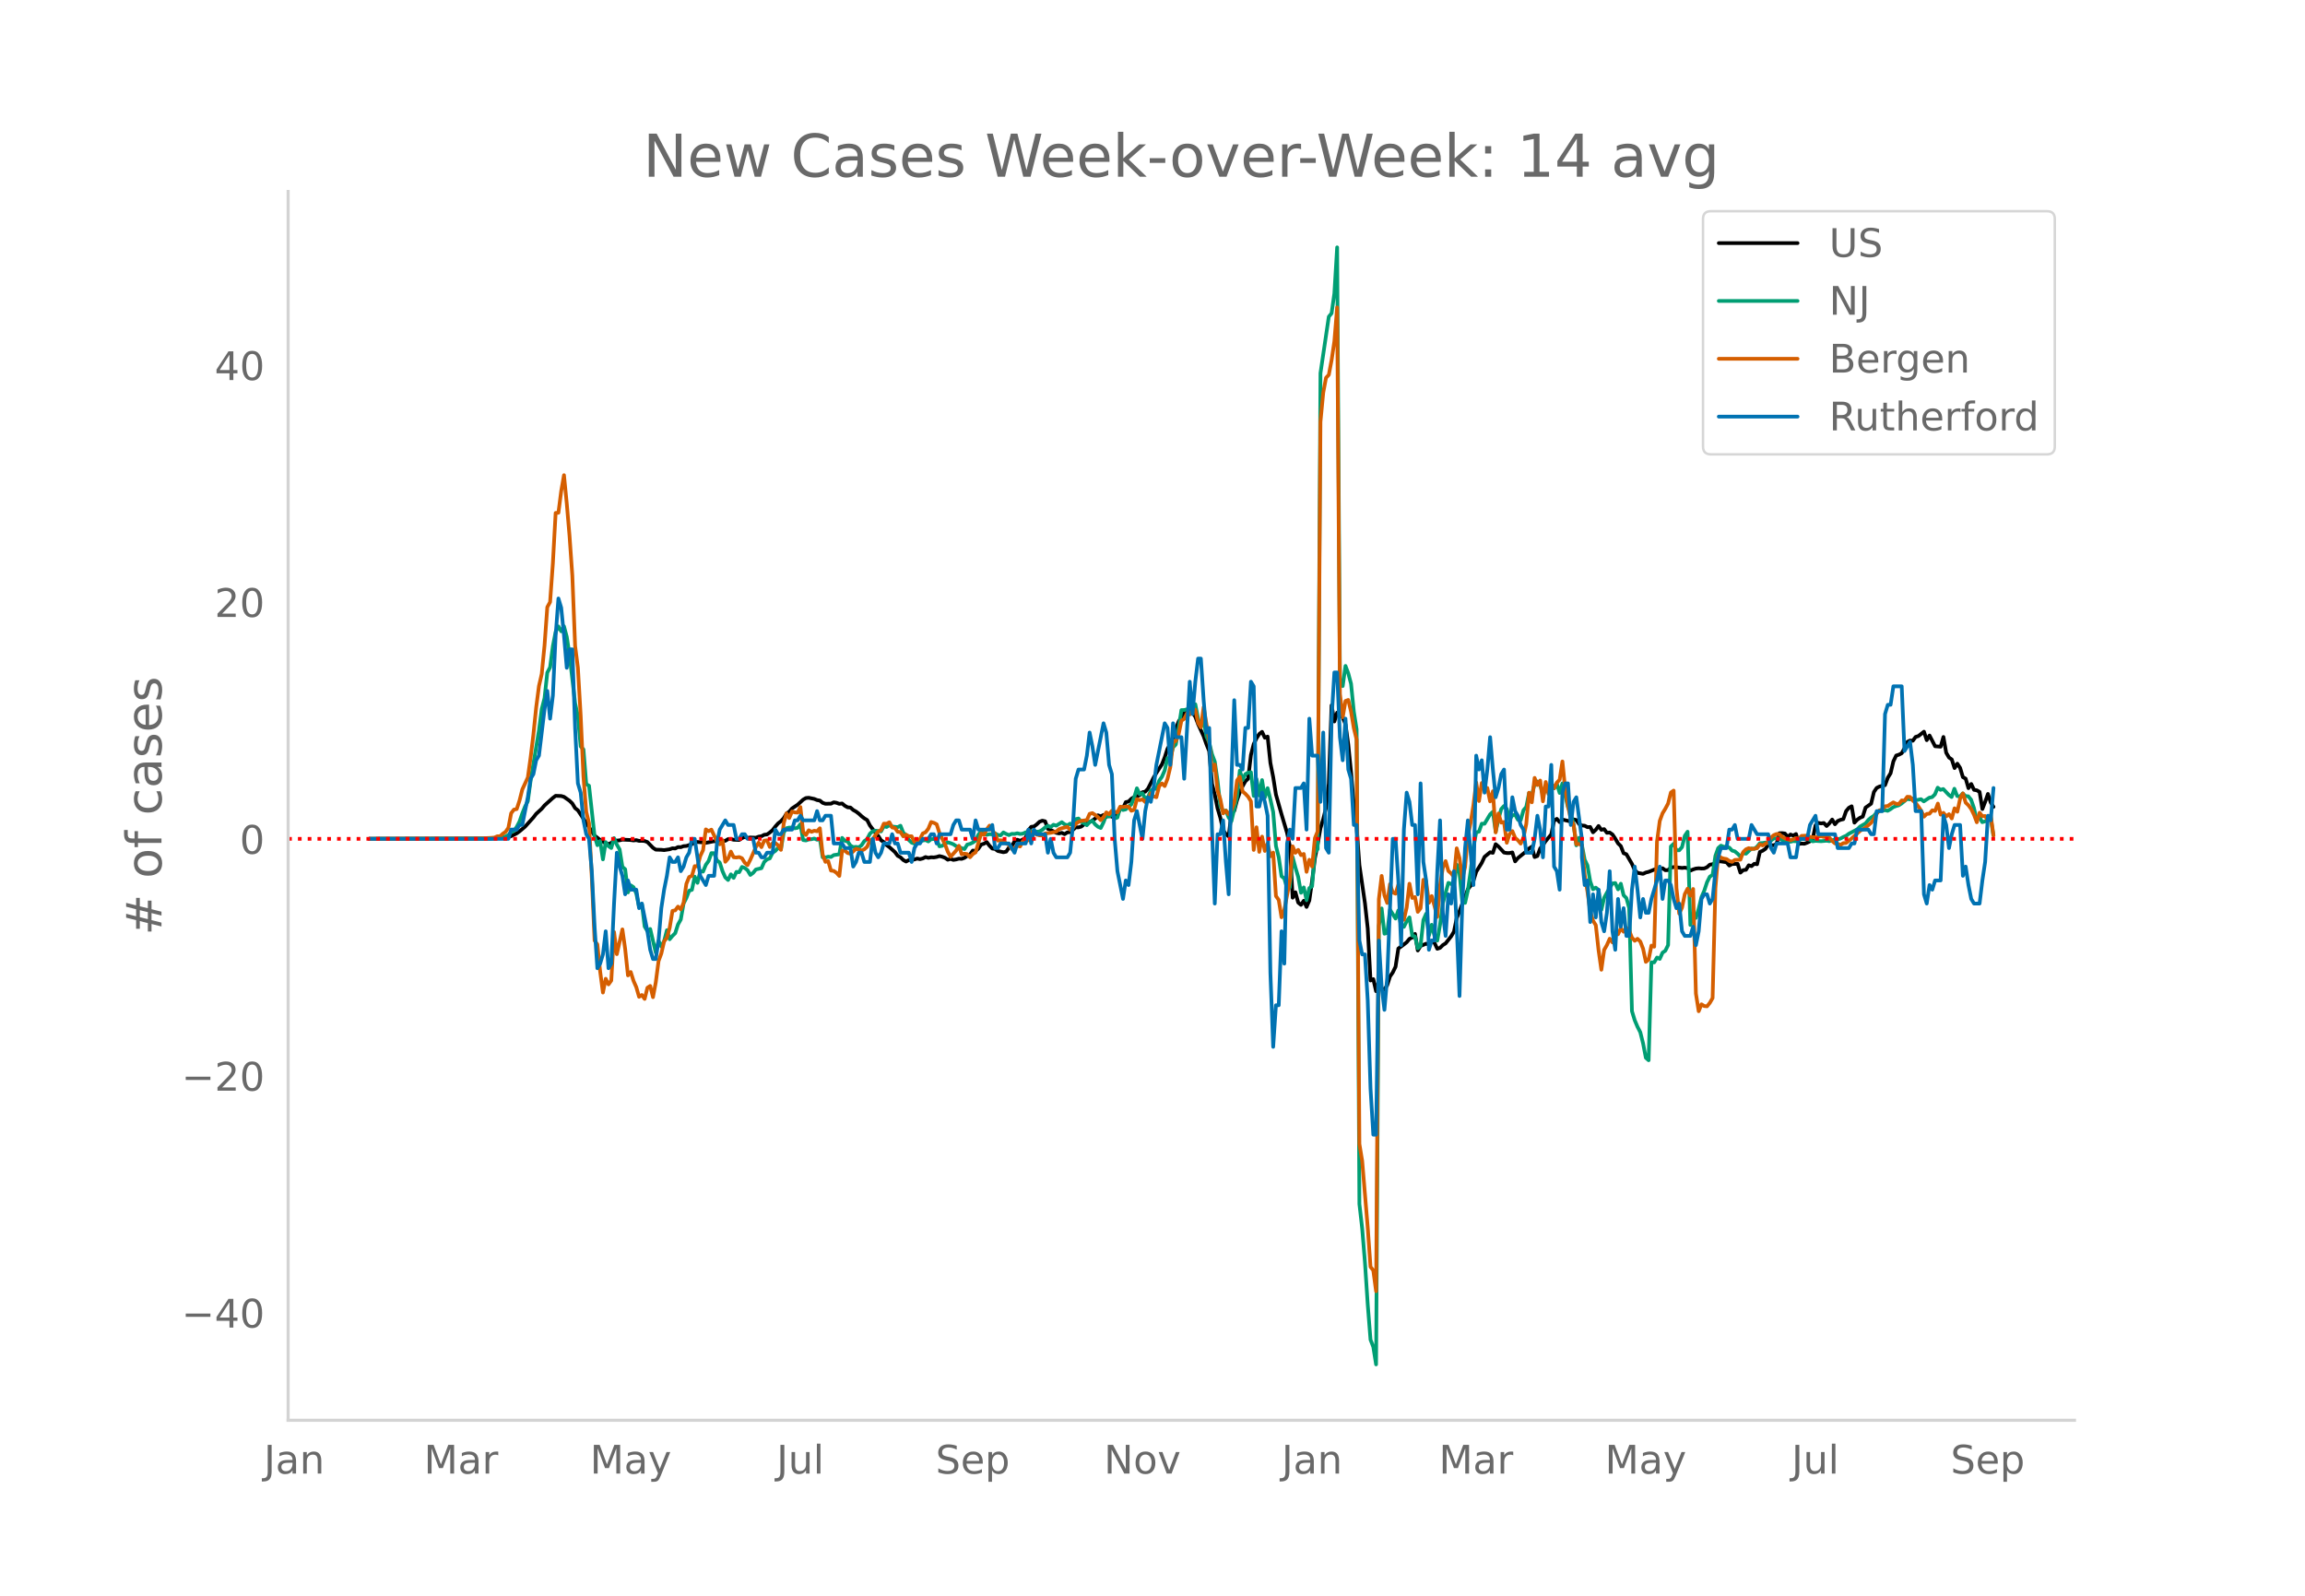 <svg height="864" viewBox="0 0 936 648" width="1248" xmlns="http://www.w3.org/2000/svg" xmlns:xlink="http://www.w3.org/1999/xlink"><defs><style>*{stroke-linecap:butt;stroke-linejoin:round}</style></defs><g id="figure_1"><path d="M0 648h936V0H0z" style="fill:#fff" id="patch_1"/><g id="axes_1"><path d="M117 576.72h725.4V77.76H117z" style="fill:none" id="patch_2"/><path clip-path="url(#p53a770fa16)" d="m149.973 340.626 48.555-.113 5.646-.276 1.13-.116 1.129-.228 1.13-.374 2.257-1.121 1.13-.81 2.258-1.898 3.388-3.75 1.129-1.465 2.258-2.065 1.13-1.355 3.387-3.046 1.13-.857 2.258.086 1.129.335 2.258 1.599 1.13 1.105 1.129 1.876 1.129.885 6.775 10.268 2.259 1.75 2.258 1.372 1.13.295 1.128-.427 1.13-.983 1.129.014 1.129-.1 1.13-.291 3.387.17 1.129.17 1.13-.128 1.128.3 1.13-.025 1.129.089 1.129.423 2.258 2.32 1.13.756 2.258.073 1.13.113 2.258-.341 1.129-.39 1.13.074 1.128-.57 1.13.04 1.129-.416 1.129-.068 2.258-.743 1.13-.716 1.129-.169 2.258.172 1.13.178 3.387-.67 1.13.147 1.128-.337 2.259.037 1.129-.69 1.13-.054 1.128.317 2.259.091 1.129-.752 1.13-.504 1.128.415 1.13-.176 2.258.102 1.13-.438 1.128-.164 1.13-.602 1.129-.123 1.129-.793 1.13-.97 1.128-1.47 1.13-1.272 1.129-.887 1.129-1.207 1.13-1.874 1.128-.78 1.13-1.32 2.258-1.505 2.258-2.063 1.13-.658 1.129-.106 2.258.473 1.13.469 1.129.194 1.129.92 1.129.378 2.258-.037 1.13-.546 1.129.19 1.129.428 1.13-.147 1.128.934 1.13.626 1.129.083 1.129.994 1.13.63 1.128.846 1.13 1.048 1.129.887 1.13.668 1.128 2.209 2.259 2.997 1.129 1.24 1.13 1.764 1.128.747 1.13 1.222 1.129.826 2.258 2.016 1.13 1.514 1.128.602 1.13 1.102 1.129.62 1.13-.602 1.128-.041 1.13-.207 1.129-.367 1.129.25 1.13-.288 1.128-.57 1.13.305 1.129-.214 1.129.058 1.13-.188 1.128-.356 1.13.264 1.129.432 1.129.784 1.13-.334 1.128.404 1.13-.184 1.129-.318 1.129.083 1.13-.427 1.128-.78 1.13-.6 1.129-1.568 1.129.168 1.13-.923 1.128-1.673 1.13-.352 1.129-.667 1.129 1.487 1.13 1.157 1.128.149 1.13.829 2.258.502 1.13-.235 1.128-1.637 1.13-.566 1.129-1.97 1.129-.676 1.13.441 1.128-.53 1.13-.674 1.129-3.076 1.129-1.39 1.13-.146 1.128-.861 1.13-1.07 1.129-.423 1.13.251 1.128 3.069 1.13.415 2.258 1.2 1.13.243 1.128-.249 1.13.55 1.129-.732 1.129-.104 1.13-.908 1.128-1.054 1.13.032 1.129-.312 1.129-.919 1.13-.334 2.258-1.21 1.129-.811 1.129-1.31 1.13.417 1.128-.559 1.13.799 1.129-.737 1.129.689 1.13.02 1.128-.99 1.13-2.298 1.129-.22 1.129-2.47 1.13-.237 1.128-1.132 1.13-.687 1.129-.321 1.129-.473 1.13-1.191 1.128-.204 1.13-1.238 2.258-4.47 1.13-1.898 2.258-3.484 1.129-2.852 1.129-3.511 1.13-1.796 1.128-2.801 1.13-3.57 1.129-2.875 2.258-3.563 2.259-.74 1.129.715 1.129 1.632 1.13 3.017 2.258 4.92 1.129 3.255 1.129 2.773 1.13 13.274 1.128 4.364 1.13 5.613 1.129 3.815 1.129 5.033 1.13 1.623 1.128.924 1.13-9.514 1.129-.855 1.13-4.333 1.128-3.16 1.13-2.492 1.129-2.016 1.129-1.071 1.13-9.63 1.128-4.414 1.13-2.339 1.129-1.776 1.129-.872 1.13 2.4 1.128-.474 1.13 10.704 1.129 5.742 1.129 7.11 2.258 7.99 2.259 7.6 1.129 5.41 1.13 20.873 1.128-2.212 1.13 4.2 1.129.928 1.129-1.67 1.13 2.504 1.128-2.62 1.13-7.917 1.129-9.25 1.129-5.653 1.13-6.51 1.128-3.715 1.13-4.614 1.129-9.788 1.129-31.798 1.13 6.557 1.128-3.594 1.13 1.361 1.129.464 1.129 2.913 1.13 8.198 1.128 11.226 1.13 13.029 1.129 9.2 1.129 15.491 2.258 15.479 1.13 10.294 1.129 21.125 1.129-.567 1.13 4.913 1.128-4.287 1.13 3.272 1.129.323 1.129-1.728 1.13-3.556 1.128-1.634 1.13-2.336 1.129-7.376 2.258-1.664 1.13-.89 1.129-1.379 1.129-.568 1.13-1.455 1.128 6.732 1.13-1.825 2.258-.924 1.13.306 1.128-1.446 1.13.797 1.129 2.406 1.129-.37 1.13-1.127 1.128-.7 2.259-2.87 1.129-1.875 1.13-5.555 1.128-2.746 1.13-3.061 1.129-2.73 1.129-3.16 1.13-1.386 1.128-2.013 1.13-3.657 2.258-3.644 1.13-2.434 2.258-1.867 1.129.235 1.129-3.52 1.13.955 2.258 2.453 1.129.192 1.129-.002 1.13-.23 1.128 3.62 1.13-1.351 3.387-2.73 1.13-1.147 1.129-.737 1.129 4.214 1.129-.414 1.13-3.076 1.128-1.418 1.13-1.612 2.258-2.69 1.13-5.587 1.128-.717 1.13 1.33 1.129-1.047 3.387.806 1.13-.87 1.129.26 1.129 1.655 1.13.564 1.128.092 1.13.592 1.129-.087 1.129 2.165 1.13-1.032 1.128-1.531 1.13 1.553 1.129-.28 1.13 1.498 1.128-.116 1.13.788 1.129 1.678 1.129 1.927 1.13 1.122 1.128 2.885 1.13.422 2.258 3.896 1.13 2.564 1.128 1.082 2.259.412 1.129-.542 1.13-.274 3.387-1.341 1.129.255 1.13-.371 1.128.804 1.13-.053 1.129-.998 1.129-.234 2.258.226 1.13.13 1.129-.114 1.129.174 1.13 1.042 1.128-.497 1.13-.357 1.129-.111 1.129.099 1.13-.038 1.128-.496 1.13-1.027 1.129-.198 1.129-.4 1.13-.773 1.128.05 2.259.337 1.129 1.338 1.13-.619 2.258-.074 1.129 3.565 1.129-1.008 1.13-.133 1.128-1.834 1.13.351 1.129-.964 1.129.188 1.13-5.004 1.128-.48 1.13-.769 1.129-1.653 1.129.214 1.13-.029 1.128-.488 1.13-4.385 1.129-.043 1.129.15 1.13 1.384 1.128-.97 1.13.437 1.129-.646 1.13 4.036 1.128-.144 1.13.063 1.129-.422 1.129-.553 1.13-.858 1.128-5.64 1.13-1.004 1.129.22 1.129-.164 1.13 1.223 1.128-1.095 1.13-1.53 1.129 1.908 1.129-1.322 1.13-.477 1.128-.272 1.13-3.254 1.129-1.354 1.129-.617 1.13 6.645 1.128-1.195 1.13-.783 1.129-.487 1.129-3.638 2.258-1.599 1.13-4.732 1.129-1.668 1.129-.564 2.258-.554 1.13-3.015 1.129-1.814 1.129-4.816 1.13-2.378 1.128-.359 1.13-.583 1.129-2.019 1.129-2.55 1.13-.591 1.128.084 1.13-1.553 1.129-.343 2.258-1.778 1.13 3.447 1.129-1.89 2.258 4.356 2.258.18 1.13-3.948 1.129 6.415 1.129 1.92 1.13.8 1.128 3.503 1.13-1.796 1.129 1.718 1.129 3.755 1.13.615 1.128 3.863 1.13-1.703 1.129 2.38 1.13.192 1.128.645 1.13 6.966 1.129-2.915 1.129-3.229 1.13 3.488 1.128 1.761h0" style="fill:none;stroke:#000;stroke-linecap:round;stroke-width:1.5" id="line2d_1"/><path clip-path="url(#p53a770fa16)" d="m149.973 340.624 49.685-.104 3.387-.251 2.259-.623 1.129-.58 1.13-1.165 1.128-.533 1.13-1.605 1.129-2.14 1.129-3.275 1.13-2.843 1.128-2.17 1.13-8.358 3.387-20.368 1.13-8.69 1.129-4.414 1.129-10.37 1.129-2.161 1.13-8.571 1.128-5.86 1.13-2.181 1.129 2 1.129-2.04 1.13 4.279 1.128 7.391 2.259 19.56 1.129 5.283 1.13 12.264 1.128 1.219 1.13 14.105 1.129.635 2.258 20.526 1.13 3.624 1.129-1.686 1.129 7.445 1.129-7 1.13 1.616 1.128.77 1.13-4.023 1.129 2.646 1.129 1.95 1.13 7.066 1.128.986 1.13 9.41 1.129-2.87 1.129.735 1.13 2.592 1.128 5.4 1.13-1.22 1.129 9.218 1.129 1.856 1.13-.866 2.258 9.607 1.129-4.807 1.129 2.37 1.13-2.281 1.128-4.39 1.13 3.67 1.129-1.365 1.13-1.106 1.128-3.547 1.13-2.011 1.129-6.498 1.129-2.212 1.13-2.96 1.128-.374 1.13-5.357 1.129 2.533 1.129-4.734 1.13.162 1.128-2.765 1.13-1.547 1.129-3.195 1.129.043 1.13 2.927 1.128.855 1.13 3.52 1.129 2.53 1.129 1.04 1.13-2.29 1.128 1.435 1.13-2.425 1.129.1 1.129-2.123 1.13.41 1.128.928 1.13 1.915 1.129-.843 1.129-1.37 2.258-.53 1.13-2.548 1.129-1.021 1.129-.402 1.13-2.313 1.128-.74 1.13-1.252 1.129.564 1.129-6.753 1.13-1.767 1.128-.26 1.13.016 1.129.279 1.129-.202 1.13-1.454 1.128 6.428 1.13.167 1.129-.406 1.129-.109 1.13-.263 1.128.48 1.13-.426 1.129 7.554 1.129.105 1.13-.345 1.128.12 1.13-.766 2.258-.328 1.13-6.653 1.128 1.184 1.13.27 1.129 1.664 1.129.63 1.13-.108 1.128.178 1.13-.844 1.129-1.686 1.13-.812 1.128-2.19 1.13-.982 1.129-.247 2.258.298 1.13-2.089 1.128.294 1.13-.72 1.129.546 2.258.244 1.13-.585 1.129 2.855 1.129.97 1.13 1.985 1.128 1.064 1.13.394 1.129-.089 1.129-1.238 1.13.085 1.128-.208 1.13.568 1.129-.924 1.129-.054 1.13.15 1.128 2.808 1.13-.193 1.129-.975 1.129-.433 1.13.314 1.128.452 1.13.762 1.129.29 1.129.55 1.13.347 1.128-1.833 1.13-.27 1.129-.546 1.129-.781 1.13-2.425 1.128-1.435 1.13 1.063 1.129.445 1.129-.27 1.13.092 1.128-.402 1.13.623 1.129.166 1.129-1.176 1.13.607 1.128.472 1.13-.506 1.129.042 1.129-.286 1.13.302 1.128-.14 1.13-.526 1.129-.29 1.129-.166 1.13.012 1.128.197 1.13-.14 1.129-.638 1.13-1.001 1.128-.639 1.13.5 1.129-.925 1.129.367 2.258-1.407 1.13.881 1.129.41 1.129-.707 1.13.839 1.128-2.665 1.13-.248 1.129 1.44 1.129.463 1.13.809 1.128-1.273 1.13-.503 1.129 1.459 1.129.955 1.13.491 1.128-2.305 1.13-2.982 1.129.669 1.129-1.122 1.13 1.907 1.128-.425 1.13-4.092 1.129 1.048 1.129-.255 1.13-1.16 1.128-.813 1.13-2.765 1.129-3.814 1.129 2.382 1.13-.348 1.128 2.209 1.13-.685 1.129-2.638 1.129-.854 1.13.193 1.128-3.342 1.13-1.609 1.129-2.576 1.129-5.005 1.13.07 1.128-4.417 1.13-1.18 1.129-6.563 1.129-7.391 1.13-.035 1.128-.279 1.13-.835 1.129-1.075 1.129-.17 1.13 5.89 1.128 3.249 1.13-2.6 1.129 6.591 1.129 2.387 1.13 4.792 1.128 2.967 1.13 7.805 1.129 10.265 1.129 2.135 1.13-.317 1.128 2.881 1.13 1.431 2.258-9.843 1.13-10.68 1.128 3.826 1.13-2.402 1.129-.6 1.13-.139 1.128 9.6 1.13-6.896 1.129 6.757 1.129-6.289 1.13 7.12 1.128-3.844 1.13 4.583 1.129 5.114 1.129 13.811 1.13 4.526 1.128 7.735 1.13.901 1.129 4.07 1.129-.473 1.13-12.288 1.128 4.286 1.13 3.786 1.129 6.429 1.129-2.182 1.13 5.14 1.128-4.861 1.13-.754 1.129-13.774 1.129-1.272 1.13-193.292 3.387-22.936 1.129-1.376 1.13-8.092 1.128-18.685 1.13 175.318 1.129 2.831 1.129-8.188 1.13 3.013 1.128 4.243 1.13 11.31 1.129 7.194 1.129 192.738 1.13 9.925 1.128 13.82 1.13 17.122 1.129 14.253 1.129 2.904 1.13 7.117 1.128-178.091 1.13-7.067 1.129 10.27 1.129-.33 1.13-9.445 2.258 3.62 1.129-3.31 1.129 6.447 1.13.232 1.128-2.27 1.13-1.574 1.129 7.399 1.13.356 1.128 4.811 1.13-1.075 1.129-10.397 1.129-2.587 1.13 8.826 1.128-4.336 1.13 4.564 1.129 1.888 1.129-6.506 1.13-8.656 2.257-8.312 1.13.445 1.129.7 1.13-8.56 1.128 3.49 1.13 11.796 1.129.263 1.129-5.101 1.13-7.775 1.128-9.758 1.13-6.01 1.129-.29 1.129-3.226 1.13.008 2.258-3.795 1.129-1.032 1.129 8.099 1.13-5.075 1.128-4.158 1.13-1.245 1.129 1.18 1.129 4.3 1.13-1.667 1.128-.297 1.13 2.088 1.129.14 1.129-4.023 1.13-1.342 1.128-5.628 1.13.782 1.129-4.502 1.129-.964 1.13 1.16 1.128 4.445 1.13-2.665 1.129 1.5 1.129-1.844 1.13.174 1.128-1.853 1.13 3.733 1.129-3.891 2.258 9.704 1.13 2.444 1.129 4.328 1.129 8.691 1.129-3.052 1.13 2.894 1.128 5.967 1.13 2.333 1.129 6.501 1.129 3.191 1.13-.665 1.128.967 1.13 8.037 1.129-4.865 1.13-2.104 2.257-3.725 1.13-.178 1.129 2.557 1.13-2.275 1.128 4.684 1.13 1.133 1.129 4.027 1.129 41.9 1.13 3.7 1.128 2.654 1.13 2.212 1.129 4.506 1.129 5.868 1.13.998 1.128-39.765 1.13.02 1.129-1.958 1.129.553 1.13-2.54 1.128-.774 1.13-2.305 1.129-40.059 1.129-1.052 1.13 2.626 1.128-.004 1.13-1.288 1.129-4.602 1.129-1.648 1.13 37.873 1.128-4.656 1.13 1.779 1.129-3.729 1.129-4.715 1.13-2.595 1.128-3.446 1.13-2.263 1.129-.723 1.129-7.712 1.13-3.164 1.128-.998 1.13.46 1.129-.058 1.129.39 1.13 1.22 1.128.309 1.13.951 1.129 1.168 1.129-1.435 1.13.267 2.258-2.127 1.129.155 1.129-.882 1.13-1.42 1.128-.054 1.13-.205 1.129.279 1.129-1.103 1.13-.855 1.128-.034 1.13.135 1.129.557 1.129.1 1.13.391 1.128.213 1.13-.286 1.129.104 1.13-.394 1.128-.534 2.259.035 1.129.24 1.13.665 1.128-.194 2.259.143 2.258-.208 1.13.197 2.258-.704 1.129-.02 1.13-.355 1.128-.638 1.13-.476 1.129-.84 3.387-1.775 1.13-1.102 2.258-1.319 1.13-1.408 1.128-.951 1.13-.724L762 330l1.129-.74 1.13.013 1.128-.31 1.13.282 1.129-.645 1.129-.836 1.13-.44 1.128-.322 1.13-.723 2.258-1.872 1.13.201 1.128-.344 1.13.727 2.258-.457 1.13.875 2.258-1.497 1.129-.22 1.129-1.115 1.13-2.722 1.128.877 1.13-.332 2.258 2.39 1.13.855 1.128-3.361 1.13 2.95 1.129.252 1.129-1.303 1.13 1.083 1.128.077 1.13 1.377 1.129 3.272 1.13 4.831 1.128-1.14 1.13 2.161 1.129-.305 1.129-.693 1.13-1.237 1.128 7.553h0" style="fill:none;stroke:#009e73;stroke-linecap:round;stroke-width:1.5" id="line2d_2"/><path clip-path="url(#p53a770fa16)" d="m149.973 340.624 44.039-.11 5.646-.295 1.129-.11 1.13-.516h1.128l1.13-1.032 1.129-.774 1.129-1.622 1.13-5.933 1.128-1.474 1.13-.221 1.129-3.427 1.129-4.496 2.258-4.902 1.13-8.18 1.129-9.25 1.129-11.02 1.13-8.696 1.128-4.902 1.13-11.571 1.129-15.552 1.129-2.063 1.13-15.736 1.128-20.453 1.13-.074 1.129-8.807 1.129-6.45 1.13 11.535 1.128 13.23 1.13 16.067 1.129 28.487 1.129 8.881 1.13 19.458 1.128 24.765 1.13 14.225 1.129 4.643 1.129 22.074 1.13 25.612 1.128 1.548 1.13 10.982 1.129 8.587 1.129-5.602 1.13 2.285 1.128-1.548 1.13-19.716 1.129 8.992 2.258-10.06 1.13 7.96 1.129 10.724 1.129-1.364 1.129 3.575 1.13 2.58 1.128 3.906 1.13-.737 1.129 1.584 1.129-4.532 1.13-.738 1.128 4.57 1.13-6.007 1.129-8.66 1.129-3.059 1.13-4.938 1.128-1.474 1.13-4.017 1.129-6.891 1.13-.221 1.128-1.511 1.13 1.142 1.129-2.653 1.129-7.739 1.13-2.764 1.128-.479 1.13-3.943 1.129.11 1.129-4.2 1.13-2.396 1.128-8.44 1.13.738 1.129-.627 2.258 4.828 1.13 1.142 1.129-1.695 1.129 8.771 1.129-1.29 1.13-2.837 1.128 2.284 1.13.11 1.129-.183 1.129.479 1.13 1.842 1.128.958 1.13-2.21 2.258-5.123 1.13-1.806 1.128 1.843 1.13-2.654 1.129-.147 1.129 2.727 1.13-1.548 1.128-.037 1.13.922 1.129 1.842 1.129-10.76 1.13-4.054 1.128 1.88 1.13-2.654 1.129.368 1.129.074 1.13-2.248 1.128 10.135 1.13 1.216 1.129-1.917 1.129.627 1.13-.442 1.128.22 1.13-1.215 1.129 10.65 1.129 2.985 1.13-.295 1.128 3.833 1.13.147 1.129.774 1.129 1.253 1.13-10.282 1.128.037 1.13.958 1.129.258 1.129-.921 1.13-1.069 1.128.295 1.13.442 1.129-.553 1.13-.995 1.128-2.653 1.13-.368 1.129-1.77 1.129-1.473 1.13-.516 1.128-2.617 1.13.037 1.129-.59 1.129 2.1 1.13.222 1.128 1.548 1.13.074 1.129 1.768 1.129-.663 1.13.627h1.128l1.13 2.248 1.129-.222 1.129-.884 1.13-2.285 1.128-.479 1.13-1.437 1.129-2.727 1.129.331 1.13.59 1.128 3.538 2.259 4.606 1.129 2.985 1.13 2.064 2.258-2.506 1.129-1.953 1.129 3.464 1.13-.258 1.128.184 1.13 1.253 1.129-1.29 1.129-.7 2.258-7.628 1.13.553 1.129-2.248 1.129-1.511 1.13 1.99 1.128 1.327 1.13 2.763 1.129-.147 1.129.184 1.13 1.069 1.128.59 1.13 1.695 1.129-.553 1.129-.737 1.13.258 1.128-2.174 1.13.147 1.129-.553 1.129-3.206 1.13.332 1.128.663 1.13.295 1.129.037 1.13-.81 2.257-.259 2.259-.516 1.13-.958 1.128-.405 2.259-.516 1.129 1.142 1.13-.774 1.128-1.584 1.13-.848 1.129-.405 2.258-.295 1.13-2.543 1.129-.295 1.129.737 1.129.922 1.13 1.216 1.128-1.253 1.13-1.917 1.129.774 1.129-1.437 1.13.442 1.128.185 1.13-2.285 1.129.147 1.129-.22 1.13.073 1.128 1.658 1.13-.368 1.129-4.386 1.129.442 1.13-.294 1.128 1.068 1.13-1.105 1.129-2.432 1.129 1.253 1.13.331 1.128-4.496 1.13-1.105 1.129 1.068 1.129-2.91 1.13-4.755 1.128-10.024 1.13-.663 1.129-2.616 1.129-5.565 1.13-.737 1.128-2.285 1.13.48 1.129-2.433 1.129.553 1.13 5.343 1.128 1.77 1.13-8.219 2.258 13.71 1.13 12.123 1.128-2.506 1.13 10.54 1.129 3.538 1.129 5.749 1.13-1.106 1.128 1.511 1.13-1.842 1.129-2.875 1.13-9.065 1.128-1.511 1.13 5.97 1.129.958 1.129 1.216 1.13 1.843 1.128 19.752 1.13-9.213 1.129 9.987 1.129-6.191 1.13 5.823 1.128-3.022 1.13 5.196 1.129-1.511 1.129 17.652 1.13 1.585 1.128 7.038 1.13-2.985 2.258-12.05 1.13-13.783 1.128 2.617 1.13-1.18 1.129 2.138 1.129-.48 1.13 7.26 1.128-4.9 1.13 2.763 1.129-11.535 1.129-2.763 1.13-166.313 1.128-11.83 1.13-6.044 1.129-1.179 1.129-5.97 1.13-7.665 1.128-13.746 1.13 156.916 1.129 9.508 1.129-6.634 1.13-.405 1.128 4.754 1.13 6.707 1.129 4.606 1.129 164.213 1.13 6.891 2.258 27.123 1.129 15.92 1.129 1.437 1.13 8.44 1.128-159.164 1.13-9.471 1.129 7.886 1.129 3.096 1.13-7.629 1.128 3.354 1.13.516 1.129-3.612 1.129 10.65 1.13 3.538 1.128-4.975 1.13-9.655 1.129 5.786 1.13-.369 1.128 6.007 1.13-1.474 1.129-11.534 1.129.59 1.13 8.733 1.128-2.727 1.13 4.017 1.129 4.459 1.129-12.825 1.13-7.112 1.128-2.727 1.13 4.017 1.129.958 1.129 1.437 1.13-11.608 1.128 3.98 1.13 8.292 1.129-4.68 1.129-12.604 1.13-5.38 1.128-7.113 1.13-9.213 1.129 7.518 1.129-7.334 1.13 2.506 1.128-.479 1.13 5.454 1.129-4.127 1.129 16.73 1.13-7.701 1.128 3.722 1.13-.258 1.129 8.439 1.129-3.575 1.13-1.179 1.128 2.727 1.13.995 1.129 1.364 1.129-2.47 1.13-5.527 1.128-12.677 1.13 3.906 1.129-9.913 1.129 2.911 1.13-1.843 1.128 8.44 1.13-7.85 1.129 4.901 1.129-4.496 1.13 2.138 1.128-2.285 1.13-1.18 1.129-7.406 1.129 11.313 1.13 6.78 1.128 5.344 1.13 2.248 1.129 7.924 1.129-.111 1.13.553 1.128 12.05 1.13 6.707 1.129 8.108 1.129 3.722 1.13 1.842 1.128 10.172 1.13 7.923 1.129-8.07 1.13-1.954 1.128-2.58 1.13 1.511 1.129-3.5 1.129.184 1.13-2.396 1.128 1.364 1.13-1.548 1.129 1.069 1.129 2.874 1.13 1.29 1.128-.81 1.13 1.105 1.129 2.911 1.129 5.344 1.13-.922 1.128-5.675 1.13.442 1.129-42.6 1.129-8.476 1.13-3.096 1.128-1.843 1.13-2.137 1.129-4.46 1.129-.773 1.13 39.579 1.128 10.355 1.13-2.395 1.129-5.49 1.129-2.212 1.13 2.838 1.128-2.727 1.13 42.49 1.129 7.15 1.129-2.802 1.13.7 1.128.111 1.13-1.4 1.129-1.953 1.129-44.554 1.13-13.451 1.128.995 1.13.368 1.129.184 1.129.774 1.13.369 1.128-.774 2.259-.11 1.129-3.096 1.13-1.106 1.128-.479 1.13.369 2.258-.332 1.13-1.585 1.128.443 2.259-1.364 1.129-1.843 1.13-.958 1.128-.479 1.13.11 1.129 1.033 1.129.663 2.258.737 2.259-.848 1.13.258 1.128-1.179 2.259-.11 1.129.516 2.258.184 2.259-.48 1.129.332 1.13-.258 1.128.553 1.13 1.327 1.129.995 1.129.147 1.13.48 1.128-.738 1.13-.073 2.258-1.843 3.388-3.059 2.258-1.363 2.258-1.917 1.13-1.621 1.129-2.064 1.129-1.4 1.13-.258 1.128-1.364 1.13-.11 1.129-.81 1.129-.664 1.13.59 1.128.036 1.13-1.437 1.129.11 1.129-1.584 1.13.074 1.128 1.474 1.13.958 1.129 1.474 1.129 1.695 1.13 2.396 1.128-1.106 1.13-.11 1.129-1.364 1.129.258 1.13-2.985 1.128 4.496 1.13-.737 1.129 1.437 1.129-.884 1.13 1.732 1.128-4.128 1.13 1.4 1.129-5.343 1.129-2.1 1.13 3.758 1.128 1.069 1.13 1.548 1.129 2.321 1.13 3.022 1.128-3.87 1.13 1.401 1.129-.073 1.129 1.842 1.13-2.174 1.128 8.255h0" style="fill:none;stroke:#d55e00;stroke-linecap:round;stroke-width:1.5" id="line2d_3"/><path clip-path="url(#p53a770fa16)" d="M149.973 340.624h56.46l1.13-3.753h2.257l1.13-1.877h1.129l2.258-11.262 1.13-7.508 1.129-1.877 1.129-5.63 1.13-1.877 2.258-18.77 1.129-7.507 1.129 11.261 1.13-9.385 1.128-24.4 1.13-15.015 1.129 3.754 1.129 11.261 1.13 13.139 1.128-7.508h1.13l1.129 31.908 1.129 22.523 1.13 3.754 1.128 11.262 1.13 5.63 1.129 1.877 1.129 13.139 1.13 22.523 1.128 16.893 1.13-1.877 1.129-3.754 1.129-9.385 1.13 15.016 1.128-1.877 1.13-24.4 1.129-20.647 1.129 5.631 1.13 3.754 1.128 7.508 1.13-5.631 1.129 3.754h2.258l1.13 7.507 1.129-1.877 2.258 11.262 1.13 7.508 1.128 3.754h1.13l1.129-7.508 1.129-13.139 1.13-7.507 1.128-5.631 1.13-7.508 1.129 1.877h1.13l1.128-1.877 1.13 5.63 1.129-1.876 1.129-3.754 1.13-1.877 1.128-5.63h1.13l2.258 15.015 2.258 3.754 1.13-3.754h2.258l1.13-13.139 1.128-5.63 2.259-3.754 1.129 1.877h2.258l1.13 5.63h1.129l1.129-1.877h1.13l1.128 1.877h2.259l1.129 5.631h1.13l1.128 1.877h1.13l1.129-1.877h2.258l1.13-9.384 1.129 1.876h1.129l1.129-1.876h3.388l1.129-3.754h1.129l1.13-1.877 1.128 1.877h4.517l1.13-3.754 1.129 3.754h1.129l1.129-1.877h2.258l1.13 11.261h3.387l1.13 1.877h2.258l1.129 7.508 1.13-1.877 1.128-3.754h1.13l1.129 3.754h2.258l1.13-9.385 1.129 5.631 1.129 1.877 1.13-1.877 1.128-3.754h2.259l1.129-3.754 1.13 3.754h1.128l1.13 3.754h3.387l1.13 3.754 1.129-5.63 1.129-1.878h1.129l1.13-1.877h2.258l1.129-1.877h1.129l1.13 3.754 1.128-3.754h4.517l1.13-3.753 1.129-1.877h1.129l1.129 3.754h3.388l1.129 3.753 1.129-7.507 1.13 3.754h4.516l1.13-1.877 1.128 9.384h1.13l1.129-1.877h3.387l2.259 3.754 1.129-3.754h3.388l1.129-5.63 1.129 5.63 1.13-5.63 1.128 1.876h3.388l1.13 7.508 1.128-5.63 1.13 5.63 1.129 1.877h4.517l1.129-1.877 1.13-11.261 1.128-18.77 1.13-3.754h2.258l1.13-5.63 1.128-9.385 1.13 5.63 1.129 7.508 3.387-16.892 1.13 3.754 1.129 13.138 1.129 3.754 1.13 26.277 1.128 13.139 2.259 11.262 1.129-7.508 1.13 1.877 1.128-9.385 1.13-16.892 1.129-3.754 2.258 11.261 1.13-11.261 1.129-5.631 1.129 1.877 1.129-5.63 1.13-9.386 3.387-16.892 1.129 1.877 1.13 15.015 1.128-16.892 1.13 5.63h2.258l1.13 16.893 2.258-39.415 1.129 13.138 1.129-13.138 1.13-9.385h1.128l1.13 16.892 1.129 13.139 1.129-1.877 1.13 41.293 1.128 30.03 1.13-28.154h1.129l1.129-5.63 1.13 16.892 1.128 13.139 1.13-46.924 1.129-31.908 1.13 26.277h1.128l1.13 1.877 1.129-16.892h1.129l1.13-18.77 1.128 1.878 1.13 48.8h1.129l1.129-5.63 1.13 3.753 1.128 5.63 1.13 63.816 1.129 30.031 1.129-16.892h1.13l1.128-30.03 1.13 13.138 1.129-48.8 1.129-5.631 1.13 3.753 1.128-20.646h2.259l1.129-1.877 1.13 18.77 1.128-45.047 1.13 15.016h2.258l1.13 18.769 1.128-28.154 1.13 46.923 1.129 1.877 1.129-54.43 1.13-18.77h1.128l1.13 26.277 1.129 9.385 1.129-16.893 1.13 20.646 1.128 3.754 1.13 18.77h1.129l1.129 46.923 1.13 5.63h1.128l1.13 18.77 1.129 35.662 1.129 18.77h1.13l1.128-78.832 1.13 18.77 1.129 9.384 1.129-13.139 2.258-56.308h1.13l1.129 16.893 1.129 26.277 1.13-46.923 1.128-15.016 1.13 3.754 1.129 9.385h1.13l1.128 28.154 1.13-45.047 1.129 31.908 1.129 7.508 1.13 28.154 1.128-3.754h1.13l1.129-28.154 1.129-20.646 1.13 37.538 1.128 9.385 1.13-16.892 1.129 3.753 1.129-13.138 1.13 22.523 1.128 28.154 1.13-37.539 1.129-22.523 1.129-11.261 2.258 26.277 1.13-52.554 1.129 5.63 1.129-3.753 1.13 13.138 1.128-9.385 1.13-13.138 1.129 13.138 1.129 11.262 1.13-3.754 1.128-5.63 1.13-1.878 1.129 24.4h1.129l1.13-13.138 1.128 5.63 1.13 1.878 1.129 3.754 1.129 1.877 1.13 9.384h2.258l1.129-5.63 1.129-9.385 1.13 5.63 1.128 11.262 1.13-20.646h1.129l1.129-16.893 1.13 41.293 1.128 1.877 1.13 7.508 1.129-39.416 1.129-3.754h1.13l1.128 16.893 1.13-9.385 1.129-1.877 2.258 16.892v7.508l1.13 11.262 1.129-1.877 1.129 16.892 1.129-11.261 1.13 9.384 1.128-11.261 1.13 13.138 1.129 3.754 1.13-7.508 1.128-16.892 1.13 24.4 1.129 7.508 1.129-20.646 1.13 11.261 1.128-7.508 1.13 11.262h1.129l1.129-18.77 1.13-9.384 1.128 9.385 1.13 11.261 1.129-7.507 1.129 5.63h1.13l1.128-5.63 2.259-7.508 1.129-5.631 1.13 13.139 1.128-7.508h1.13l1.129 1.877 1.129 5.63 1.13 3.754 1.128-1.877 1.13 11.262 1.129 1.877h2.258l1.13-3.754 1.129 7.508 1.129-5.63 1.129-13.14 1.13-1.876h1.128l1.13 3.753 1.129-1.876 1.129-11.262 1.13-5.63 1.128-3.755h2.259l1.129-7.507h1.13l1.128-1.877 1.13 5.63h4.516l1.13-5.63 2.258 3.753h4.517l1.129 5.631 1.13 1.877 1.128-3.754h4.517l1.13 5.631h2.258l1.13-7.508h3.387l1.129-5.63 2.258-3.754 1.13 7.507h6.775l1.129 5.631h4.517l1.129-1.877h1.13l1.128-5.63h4.517l1.13 1.876h1.129l1.129-9.384h2.258l1.13-39.416 1.129-3.754h1.129l1.129-7.507h3.388l1.129 26.277 2.258-3.754 1.13 9.384 1.129 18.77h2.258l1.13 33.785 1.128 3.753 1.13-7.507 1.129 1.877 1.129-3.754h2.258l1.13-26.277 1.129 3.754 1.129 9.384 1.13-5.63 1.128-3.754h2.259l1.129 20.646 1.13-3.754 1.128 7.508 1.13 5.63 1.129 1.877h2.258l1.13-9.384 1.129-7.508 1.129-18.77 1.13 1.878 1.128-13.139h0" style="fill:none;stroke:#0072b2;stroke-linecap:round;stroke-width:1.5" id="line2d_4"/><path clip-path="url(#p53a770fa16)" d="M117 340.624h725.4" style="fill:none;stroke:red;stroke-dasharray:1.5,2.475;stroke-dashoffset:0;stroke-width:1.5" id="line2d_5"/><path d="M117 576.72V77.76" style="fill:none;stroke:#d3d3d3;stroke-linecap:square;stroke-linejoin:miter;stroke-width:1.25" id="patch_3"/><path d="M117 576.72h725.4" style="fill:none;stroke:#d3d3d3;stroke-linecap:square;stroke-linejoin:miter;stroke-width:1.25" id="patch_4"/><g id="matplotlib.axis_1"><g id="xtick_1"><g style="fill:#696969" transform="matrix(.16 0 0 -.16 107.152 598.378)" id="text_1"><defs><path d="M9.813 72.906h9.859V5.078q0-13.187-5-19.14-5-5.954-16.094-5.954h-3.75v8.297h3.078q6.531 0 9.219 3.672Q9.813-4.39 9.813 5.078z" id="DejaVuSans-74"/><path d="M34.281 27.484q-10.89 0-15.093-2.484-4.204-2.484-4.204-8.5 0-4.781 3.157-7.594 3.156-2.797 8.562-2.797 7.485 0 12 5.297 4.516 5.297 4.516 14.078v2zm17.922 3.72V0H43.22v8.297Q40.14 3.328 35.547.953q-4.594-2.375-11.234-2.375-8.391 0-13.36 4.719Q6 8.016 6 15.922q0 9.219 6.172 13.906 6.187 4.688 18.437 4.688h12.61v.89q0 6.203-4.078 9.594-4.078 3.39-11.453 3.39-4.688 0-9.141-1.124-4.438-1.125-8.531-3.375v8.312q4.921 1.906 9.562 2.844 4.64.953 9.031.953 11.875 0 17.735-6.156 5.86-6.14 5.86-18.64z" id="DejaVuSans-97"/><path d="M54.89 33.016V0h-8.984v32.719q0 7.765-3.031 11.61-3.031 3.858-9.078 3.858-7.281 0-11.484-4.64-4.204-4.625-4.204-12.64V0H9.08v54.688h9.03v-8.5q3.235 4.937 7.594 7.374Q30.078 56 35.797 56q9.422 0 14.25-5.828 4.844-5.828 4.844-17.156z" id="DejaVuSans-110"/></defs><use xlink:href="#DejaVuSans-74"/><use x="29.492" xlink:href="#DejaVuSans-97"/><use x="90.771" xlink:href="#DejaVuSans-110"/></g></g><g id="xtick_2"><g style="fill:#696969" transform="matrix(.16 0 0 -.16 172.143 598.378)" id="text_2"><defs><path d="M9.813 72.906h14.703l18.593-49.61 18.703 49.61h14.704V0H66.89v64.016l-18.797-50h-9.907l-18.796 50V0H9.813z" id="DejaVuSans-77"/><path d="M41.11 46.297q-1.516.875-3.297 1.281Q36.03 48 33.89 48q-7.625 0-11.703-4.953-4.079-4.953-4.079-14.234V0H9.08v54.688h9.03v-8.5q2.844 4.984 7.375 7.39Q30.031 56 36.531 56q.922 0 2.047-.125 1.125-.11 2.484-.36z" id="DejaVuSans-114"/></defs><use xlink:href="#DejaVuSans-77"/><use x="86.279" xlink:href="#DejaVuSans-97"/><use x="147.559" xlink:href="#DejaVuSans-114"/></g></g><g id="xtick_3"><g style="fill:#696969" transform="matrix(.16 0 0 -.16 239.578 598.378)" id="text_3"><defs><path d="M32.172-5.078q-3.797-9.766-7.422-12.735-3.61-2.984-9.656-2.984H7.906v7.516h5.282q3.703 0 5.75 1.765Q21-9.766 23.483-3.219l1.61 4.094-22.11 53.813H12.5l17.094-42.766 17.093 42.766h9.516z" id="DejaVuSans-121"/></defs><use xlink:href="#DejaVuSans-77"/><use x="86.279" xlink:href="#DejaVuSans-97"/><use x="147.559" xlink:href="#DejaVuSans-121"/></g></g><g id="xtick_4"><g style="fill:#696969" transform="matrix(.16 0 0 -.16 315.347 598.378)" id="text_4"><defs><path d="M8.5 21.578v33.11h8.984V21.922q0-7.766 3.016-11.656 3.031-3.875 9.094-3.875 7.265 0 11.484 4.64 4.234 4.64 4.234 12.656v31h8.985V0h-8.984v8.406Q42.047 3.422 37.718 1q-4.313-2.422-10.032-2.422-9.421 0-14.312 5.86Q8.5 10.296 8.5 21.578zM31.11 56z" id="DejaVuSans-117"/><path d="M9.422 75.984h8.984V0H9.422z" id="DejaVuSans-108"/></defs><use xlink:href="#DejaVuSans-74"/><use x="29.492" xlink:href="#DejaVuSans-117"/><use x="92.871" xlink:href="#DejaVuSans-108"/></g></g><g id="xtick_5"><g style="fill:#696969" transform="matrix(.16 0 0 -.16 379.93 598.378)" id="text_5"><defs><path d="M53.516 70.516V60.89q-5.61 2.687-10.594 4-4.984 1.328-9.625 1.328-8.047 0-12.422-3.125t-4.375-8.89q0-4.845 2.906-7.313 2.907-2.453 11.016-3.97l5.953-1.218q11.031-2.11 16.281-7.406 5.25-5.297 5.25-14.172 0-10.61-7.11-16.078-7.093-5.469-20.812-5.469-5.172 0-11.015 1.172Q13.14.922 6.89 3.219v10.156q6-3.36 11.765-5.078 5.766-1.703 11.328-1.703 8.438 0 13.032 3.312 4.593 3.328 4.593 9.485 0 5.359-3.297 8.39-3.296 3.032-10.812 4.547L27.484 33.5q-11.03 2.188-15.968 6.875-4.922 4.688-4.922 13.047 0 9.672 6.812 15.234 6.813 5.563 18.766 5.563 5.14 0 10.453-.938 5.328-.922 10.89-2.765z" id="DejaVuSans-83"/><path d="M56.203 29.594v-4.39H14.891q.593-9.282 5.593-14.142 5-4.859 13.938-4.859 5.172 0 10.031 1.266 4.86 1.265 9.656 3.812v-8.5Q49.266.734 44.187-.344 39.11-1.422 33.892-1.422q-13.094 0-20.735 7.61-7.64 7.625-7.64 20.625 0 13.421 7.25 21.296Q20.016 56 32.328 56q11.031 0 17.453-7.11 6.422-7.093 6.422-19.296zm-8.984 2.64q-.094 7.36-4.125 11.75-4.032 4.407-10.672 4.407-7.516 0-12.031-4.25-4.516-4.25-5.203-11.97z" id="DejaVuSans-101"/><path d="M18.11 8.203v-29H9.077v75.484h9.031v-8.296q2.844 4.875 7.157 7.234Q29.594 56 35.594 56q9.968 0 16.187-7.906 6.235-7.907 6.235-20.797T51.78 6.484q-6.218-7.906-16.187-7.906-6 0-10.328 2.375-4.313 2.375-7.157 7.25zm30.578 19.094q0 9.906-4.079 15.547-4.078 5.64-11.203 5.64-7.14 0-11.218-5.64-4.079-5.64-4.079-15.547 0-9.906 4.078-15.547 4.079-5.64 11.22-5.64 7.124 0 11.202 5.64t4.078 15.547z" id="DejaVuSans-112"/></defs><use xlink:href="#DejaVuSans-83"/><use x="63.477" xlink:href="#DejaVuSans-101"/><use x="125" xlink:href="#DejaVuSans-112"/></g></g><g id="xtick_6"><g style="fill:#696969" transform="matrix(.16 0 0 -.16 448.276 598.378)" id="text_6"><defs><path d="M9.813 72.906h13.28l32.329-60.984v60.984h9.562V0h-13.28L19.39 60.984V0H9.813z" id="DejaVuSans-78"/><path d="M30.61 48.39q-7.22 0-11.422-5.64-4.204-5.64-4.204-15.453 0-9.813 4.172-15.453 4.188-5.64 11.453-5.64 7.188 0 11.375 5.655 4.203 5.672 4.203 15.438 0 9.719-4.203 15.406-4.187 5.688-11.375 5.688zm0 7.61q11.718 0 18.406-7.625 6.703-7.61 6.703-21.078 0-13.422-6.703-21.078-6.688-7.64-18.407-7.64-11.765 0-18.437 7.64-6.656 7.656-6.656 21.078 0 13.469 6.656 21.078Q18.844 56 30.609 56z" id="DejaVuSans-111"/><path d="M2.984 54.688H12.5L29.594 8.797l17.093 45.89h9.516L35.687 0H23.485z" id="DejaVuSans-118"/></defs><use xlink:href="#DejaVuSans-78"/><use x="74.805" xlink:href="#DejaVuSans-111"/><use x="135.986" xlink:href="#DejaVuSans-118"/></g></g><g id="xtick_7"><g style="fill:#696969" transform="matrix(.16 0 0 -.16 520.44 598.378)" id="text_7"><use xlink:href="#DejaVuSans-74"/><use x="29.492" xlink:href="#DejaVuSans-97"/><use x="90.771" xlink:href="#DejaVuSans-110"/></g></g><g id="xtick_8"><g style="fill:#696969" transform="matrix(.16 0 0 -.16 584.302 598.378)" id="text_8"><use xlink:href="#DejaVuSans-77"/><use x="86.279" xlink:href="#DejaVuSans-97"/><use x="147.559" xlink:href="#DejaVuSans-114"/></g></g><g id="xtick_9"><g style="fill:#696969" transform="matrix(.16 0 0 -.16 651.737 598.378)" id="text_9"><use xlink:href="#DejaVuSans-77"/><use x="86.279" xlink:href="#DejaVuSans-97"/><use x="147.559" xlink:href="#DejaVuSans-121"/></g></g><g id="xtick_10"><g style="fill:#696969" transform="matrix(.16 0 0 -.16 727.506 598.378)" id="text_10"><use xlink:href="#DejaVuSans-74"/><use x="29.492" xlink:href="#DejaVuSans-117"/><use x="92.871" xlink:href="#DejaVuSans-108"/></g></g><g id="xtick_11"><g style="fill:#696969" transform="matrix(.16 0 0 -.16 792.089 598.378)" id="text_11"><use xlink:href="#DejaVuSans-83"/><use x="63.477" xlink:href="#DejaVuSans-101"/><use x="125" xlink:href="#DejaVuSans-112"/></g></g></g><g id="matplotlib.axis_2"><g id="ytick_1"><g style="fill:#696969" transform="matrix(.16 0 0 -.16 73.733 539.083)" id="text_12"><defs><path d="M10.594 35.5h62.593v-8.297H10.594z" id="DejaVuSans-8722"/><path d="M37.797 64.313 12.89 25.39h24.906zm-2.594 8.593H47.61V25.391h10.407v-8.203H47.609V0h-9.812v17.188H4.89v9.515z" id="DejaVuSans-52"/><path d="M31.781 66.406q-7.61 0-11.453-7.5Q16.5 51.422 16.5 36.375q0-14.984 3.828-22.484 3.844-7.5 11.453-7.5 7.672 0 11.5 7.5 3.844 7.5 3.844 22.484 0 15.047-3.844 22.531-3.828 7.5-11.5 7.5zm0 7.813q12.266 0 18.735-9.703 6.468-9.688 6.468-28.141 0-18.406-6.468-28.11-6.47-9.687-18.735-9.687-12.25 0-18.718 9.688-6.47 9.703-6.47 28.109 0 18.453 6.47 28.14Q19.53 74.22 31.78 74.22z" id="DejaVuSans-48"/></defs><use xlink:href="#DejaVuSans-8722"/><use x="83.789" xlink:href="#DejaVuSans-52"/><use x="147.412" xlink:href="#DejaVuSans-48"/></g></g><g id="ytick_2"><g style="fill:#696969" transform="matrix(.16 0 0 -.16 73.733 442.893)" id="text_13"><defs><path d="M19.188 8.297h34.421V0H7.33v8.297q5.609 5.812 15.296 15.594 9.703 9.797 12.188 12.64 4.734 5.313 6.609 9 1.89 3.688 1.89 7.25 0 5.813-4.078 9.469-4.078 3.672-10.625 3.672-4.64 0-9.797-1.61-5.14-1.609-11-4.89v9.969Q13.767 71.78 18.938 73q5.188 1.219 9.485 1.219 11.328 0 18.062-5.672 6.735-5.656 6.735-15.125 0-4.5-1.688-8.531-1.672-4.016-6.125-9.485-1.218-1.422-7.765-8.187-6.532-6.766-18.453-18.922z" id="DejaVuSans-50"/></defs><use xlink:href="#DejaVuSans-8722"/><use x="83.789" xlink:href="#DejaVuSans-50"/><use x="147.412" xlink:href="#DejaVuSans-48"/></g></g><g id="ytick_3"><use xlink:href="#DejaVuSans-48" style="fill:#696969" transform="matrix(.16 0 0 -.16 97.32 346.703)" id="text_14"/></g><g id="ytick_4"><g style="fill:#696969" transform="matrix(.16 0 0 -.16 87.14 250.513)" id="text_15"><use xlink:href="#DejaVuSans-50"/><use x="63.623" xlink:href="#DejaVuSans-48"/></g></g><g id="ytick_5"><g style="fill:#696969" transform="matrix(.16 0 0 -.16 87.14 154.324)" id="text_16"><use xlink:href="#DejaVuSans-52"/><use x="63.623" xlink:href="#DejaVuSans-48"/></g></g><g style="fill:#696969" transform="matrix(0 -.2 -.2 0 65.573 379.813)" id="text_17"><defs><path d="M51.125 44H36.922l-4.11-16.313h14.313zm-7.328 27.781-5.078-20.265h14.265L58.11 71.78h7.813L60.89 51.516h15.234V44h-17.14l-4-16.313h15.53V20.22H53.079L48 0h-7.813l5.032 20.219H30.906L25.875 0h-7.86l5.079 20.219H7.719v7.468h17.187L29 44H13.281v7.516h17.625l4.985 20.265z" id="DejaVuSans-35"/><path d="M37.11 75.984V68.5h-8.594q-4.828 0-6.72-1.953-1.874-1.953-1.874-7.031v-4.828h14.797v-6.985H19.922V0H10.89v47.703H2.297v6.984h8.594V58.5q0 9.125 4.25 13.297 4.25 4.187 13.468 4.187z" id="DejaVuSans-102"/><path d="M48.781 52.594v-8.407q-3.812 2.11-7.64 3.157-3.828 1.047-7.735 1.047-8.75 0-13.593-5.547-4.829-5.532-4.829-15.547 0-10.016 4.829-15.563 4.843-5.53 13.593-5.53 3.907 0 7.735 1.046 3.828 1.047 7.64 3.156V2.094Q45.016.344 40.984-.531q-4.015-.89-8.562-.89-12.36 0-19.64 7.765-7.266 7.765-7.266 20.953 0 13.375 7.343 21.031Q20.22 56 33.016 56q4.14 0 8.093-.86 3.953-.843 7.672-2.546z" id="DejaVuSans-99"/><path d="M44.281 53.078v-8.5q-3.797 1.953-7.906 2.922-4.094.984-8.5.984-6.688 0-10.031-2.047-3.344-2.046-3.344-6.156 0-3.125 2.39-4.906 2.391-1.781 9.626-3.39l3.078-.688q9.562-2.047 13.593-5.781 4.032-3.735 4.032-10.422 0-7.625-6.032-12.078-6.03-4.438-16.578-4.438-4.39 0-9.156.86Q10.688.296 5.422 2v9.281q4.984-2.594 9.812-3.89 4.829-1.282 9.579-1.282 6.343 0 9.75 2.172 3.421 2.172 3.421 6.125 0 3.656-2.468 5.61-2.453 1.953-10.813 3.765l-3.125.735q-8.344 1.75-12.062 5.39-3.704 3.64-3.704 9.985 0 7.718 5.47 11.906Q16.75 56 26.811 56q4.97 0 9.36-.734 4.406-.72 8.11-2.188z" id="DejaVuSans-115"/></defs><use xlink:href="#DejaVuSans-35"/><use x="83.789" xlink:href="#DejaVuSans-32"/><use x="115.576" xlink:href="#DejaVuSans-111"/><use x="176.758" xlink:href="#DejaVuSans-102"/><use x="211.963" xlink:href="#DejaVuSans-32"/><use x="243.75" xlink:href="#DejaVuSans-99"/><use x="298.73" xlink:href="#DejaVuSans-97"/><use x="360.01" xlink:href="#DejaVuSans-115"/><use x="412.109" xlink:href="#DejaVuSans-101"/><use x="473.633" xlink:href="#DejaVuSans-115"/></g></g><g style="fill:#696969" transform="matrix(.24 0 0 -.24 261.11 71.76)" id="text_18"><defs><path d="M4.203 54.688h8.985l11.234-42.672 11.172 42.672h10.593l11.235-42.672 11.187 42.672h8.985L63.28 0H52.688L40.922 44.828 29.109 0H18.5z" id="DejaVuSans-119"/><path d="M64.406 67.281v-10.39q-4.984 4.64-10.625 6.922-5.64 2.296-11.984 2.296-12.5 0-19.14-7.64-6.641-7.64-6.641-22.094 0-14.406 6.64-22.047 6.64-7.64 19.14-7.64 6.345 0 11.985 2.296 5.64 2.297 10.625 6.938V5.609Q59.234 2.094 53.437.33q-5.78-1.75-12.218-1.75-16.563 0-26.094 10.124-9.516 10.14-9.516 27.672 0 17.578 9.516 27.703 9.531 10.14 26.094 10.14 6.531 0 12.312-1.734 5.797-1.734 10.875-5.203z" id="DejaVuSans-67"/><path d="M3.328 72.906h9.953L28.61 11.281l15.282 61.625h11.093l15.328-61.625 15.282 61.625h10.015L77.297 0H64.89L49.516 63.281 33.984 0H21.578z" id="DejaVuSans-87"/><path d="M9.078 75.984h9.031V31.11l26.813 23.578H56.39l-29-25.578L57.625 0H45.906L18.11 26.703V0H9.08z" id="DejaVuSans-107"/><path d="M4.89 31.39h26.313v-8H4.891z" id="DejaVuSans-45"/><path d="M11.719 12.406h10.297V0H11.719zm0 39.297h10.297v-12.39H11.719z" id="DejaVuSans-58"/><path d="M12.406 8.297h16.11v55.625l-17.532-3.516v8.985l17.438 3.515h9.86V8.296H54.39V0H12.406z" id="DejaVuSans-49"/><path d="M45.406 27.984q0 9.766-4.031 15.125-4.016 5.375-11.297 5.375-7.219 0-11.25-5.375-4.031-5.359-4.031-15.125 0-9.718 4.031-15.093t11.25-5.375q7.281 0 11.297 5.375 4.031 5.375 4.031 15.093zm8.985-21.203q0-13.953-6.203-20.765Q42-20.797 29.203-20.797q-4.734 0-8.937.703-4.203.703-8.157 2.172v8.735q3.954-2.141 7.813-3.157 3.86-1.031 7.86-1.031 8.843 0 13.234 4.61 4.39 4.609 4.39 13.937v4.453q-2.781-4.844-7.125-7.234Q33.938 0 27.875 0 17.828 0 11.672 7.656q-6.156 7.672-6.156 20.328 0 12.688 6.156 20.344Q17.828 56 27.875 56q6.063 0 10.406-2.39 4.344-2.391 7.125-7.22v8.297h8.985z" id="DejaVuSans-103"/></defs><use xlink:href="#DejaVuSans-78"/><use x="74.805" xlink:href="#DejaVuSans-101"/><use x="136.328" xlink:href="#DejaVuSans-119"/><use x="218.115" xlink:href="#DejaVuSans-32"/><use x="249.902" xlink:href="#DejaVuSans-67"/><use x="319.727" xlink:href="#DejaVuSans-97"/><use x="381.006" xlink:href="#DejaVuSans-115"/><use x="433.105" xlink:href="#DejaVuSans-101"/><use x="494.629" xlink:href="#DejaVuSans-115"/><use x="546.729" xlink:href="#DejaVuSans-32"/><use x="578.516" xlink:href="#DejaVuSans-87"/><use x="671.518" xlink:href="#DejaVuSans-101"/><use x="733.041" xlink:href="#DejaVuSans-101"/><use x="794.564" xlink:href="#DejaVuSans-107"/><use x="852.475" xlink:href="#DejaVuSans-45"/><use x="890.434" xlink:href="#DejaVuSans-111"/><use x="951.615" xlink:href="#DejaVuSans-118"/><use x="1010.795" xlink:href="#DejaVuSans-101"/><use x="1072.318" xlink:href="#DejaVuSans-114"/><use x="1107.057" xlink:href="#DejaVuSans-45"/><use x="1139.141" xlink:href="#DejaVuSans-87"/><use x="1232.143" xlink:href="#DejaVuSans-101"/><use x="1293.666" xlink:href="#DejaVuSans-101"/><use x="1355.189" xlink:href="#DejaVuSans-107"/><use x="1413.1" xlink:href="#DejaVuSans-58"/><use x="1446.791" xlink:href="#DejaVuSans-32"/><use x="1478.578" xlink:href="#DejaVuSans-49"/><use x="1542.201" xlink:href="#DejaVuSans-52"/><use x="1605.824" xlink:href="#DejaVuSans-32"/><use x="1637.611" xlink:href="#DejaVuSans-97"/><use x="1698.891" xlink:href="#DejaVuSans-118"/><use x="1758.07" xlink:href="#DejaVuSans-103"/></g><g id="legend_1"><path d="M694.75 184.5H831.2q3.2 0 3.2-3.2V88.96q0-3.2-3.2-3.2H694.75q-3.2 0-3.2 3.2v92.34q0 3.2 3.2 3.2z" style="fill:none;opacity:.8;stroke:#ccc;stroke-linejoin:miter" id="patch_5"/><path d="M697.95 98.718h32" style="fill:none;stroke:#000;stroke-linecap:round;stroke-width:1.5" id="line2d_6"/><g style="fill:#696969" transform="matrix(.16 0 0 -.16 742.75 104.317)" id="text_19"><defs><path d="M8.688 72.906h9.921V28.61q0-11.718 4.235-16.875 4.25-5.14 13.781-5.14 9.469 0 13.719 5.14 4.25 5.157 4.25 16.875v44.297H64.5V27.391q0-14.25-7.063-21.532-7.046-7.28-20.812-7.28-13.828 0-20.89 7.28-7.047 7.282-7.047 21.532z" id="DejaVuSans-85"/></defs><use xlink:href="#DejaVuSans-85"/><use x="73.193" xlink:href="#DejaVuSans-83"/></g><path d="M697.95 122.203h32" style="fill:none;stroke:#009e73;stroke-linecap:round;stroke-width:1.5" id="line2d_8"/><g style="fill:#696969" transform="matrix(.16 0 0 -.16 742.75 127.802)" id="text_20"><use xlink:href="#DejaVuSans-78"/><use x="74.805" xlink:href="#DejaVuSans-74"/></g><path d="M697.95 145.688h32" style="fill:none;stroke:#d55e00;stroke-linecap:round;stroke-width:1.5" id="line2d_10"/><g style="fill:#696969" transform="matrix(.16 0 0 -.16 742.75 151.287)" id="text_21"><defs><path d="M19.672 34.813V8.108H35.5q7.953 0 11.781 3.297 3.844 3.297 3.844 10.078 0 6.844-3.844 10.078-3.828 3.25-11.781 3.25zm0 29.984V42.828h14.61q7.218 0 10.75 2.703 3.546 2.719 3.546 8.282 0 5.515-3.547 8.25-3.531 2.734-10.75 2.734zm-9.86 8.11h25.204q11.28 0 17.375-4.688Q58.5 63.53 58.5 54.89q0-6.703-3.125-10.657-3.125-3.953-9.188-4.922 7.282-1.562 11.313-6.53 4.031-4.954 4.031-12.376 0-9.765-6.64-15.093Q48.25 0 35.984 0H9.812z" id="DejaVuSans-66"/></defs><use xlink:href="#DejaVuSans-66"/><use x="68.604" xlink:href="#DejaVuSans-101"/><use x="130.127" xlink:href="#DejaVuSans-114"/><use x="169.49" xlink:href="#DejaVuSans-103"/><use x="232.967" xlink:href="#DejaVuSans-101"/><use x="294.49" xlink:href="#DejaVuSans-110"/></g><path d="M697.95 169.173h32" style="fill:none;stroke:#0072b2;stroke-linecap:round;stroke-width:1.5" id="line2d_12"/><g style="fill:#696969" transform="matrix(.16 0 0 -.16 742.75 174.773)" id="text_22"><defs><path d="M44.39 34.188q3.172-1.079 6.172-4.594 3-3.516 6.032-9.672L66.609 0H56l-9.313 18.703q-3.624 7.328-7.015 9.719-3.39 2.39-9.25 2.39h-10.75V0h-9.86v72.906h22.266q12.5 0 18.656-5.234 6.157-5.219 6.157-15.766 0-6.89-3.203-11.437-3.204-4.532-9.297-6.282zM19.673 64.797V38.922h12.406q7.125 0 10.766 3.297 3.64 3.297 3.64 9.687 0 6.39-3.64 9.64-3.64 3.25-10.766 3.25z" id="DejaVuSans-82"/><path d="M18.313 70.219V54.688h18.5v-6.985h-18.5V18.016q0-6.688 1.828-8.594 1.828-1.906 7.453-1.906h9.218V0h-9.218q-10.407 0-14.36 3.875-3.953 3.89-3.953 14.14v29.688H2.687v6.984h6.594V70.22z" id="DejaVuSans-116"/><path d="M54.89 33.016V0h-8.984v32.719q0 7.765-3.031 11.61-3.031 3.858-9.078 3.858-7.281 0-11.484-4.64-4.204-4.625-4.204-12.64V0H9.08v75.984h9.03V46.188q3.235 4.937 7.594 7.374Q30.078 56 35.797 56q9.422 0 14.25-5.828 4.844-5.828 4.844-17.156z" id="DejaVuSans-104"/><path d="M45.406 46.39v29.594h8.985V0h-8.985v8.203Q42.578 3.328 38.25.953q-4.313-2.375-10.375-2.375-9.906 0-16.14 7.906-6.22 7.922-6.22 20.813 0 12.89 6.22 20.797Q17.968 56 27.874 56q6.063 0 10.375-2.375 4.328-2.36 7.156-7.234zm-30.61-19.093q0-9.906 4.079-15.547 4.078-5.64 11.203-5.64 7.125 0 11.219 5.64 4.11 5.64 4.11 15.547 0 9.906-4.11 15.547-4.094 5.64-11.219 5.64-7.125 0-11.203-5.64-4.078-5.64-4.078-15.547z" id="DejaVuSans-100"/></defs><use xlink:href="#DejaVuSans-82"/><use x="64.982" xlink:href="#DejaVuSans-117"/><use x="128.361" xlink:href="#DejaVuSans-116"/><use x="167.57" xlink:href="#DejaVuSans-104"/><use x="230.949" xlink:href="#DejaVuSans-101"/><use x="292.473" xlink:href="#DejaVuSans-114"/><use x="333.586" xlink:href="#DejaVuSans-102"/><use x="368.791" xlink:href="#DejaVuSans-111"/><use x="429.973" xlink:href="#DejaVuSans-114"/><use x="469.336" xlink:href="#DejaVuSans-100"/></g></g></g></g><defs><clipPath id="p53a770fa16"><path d="M117 77.76h725.4v498.96H117z"/></clipPath></defs></svg>